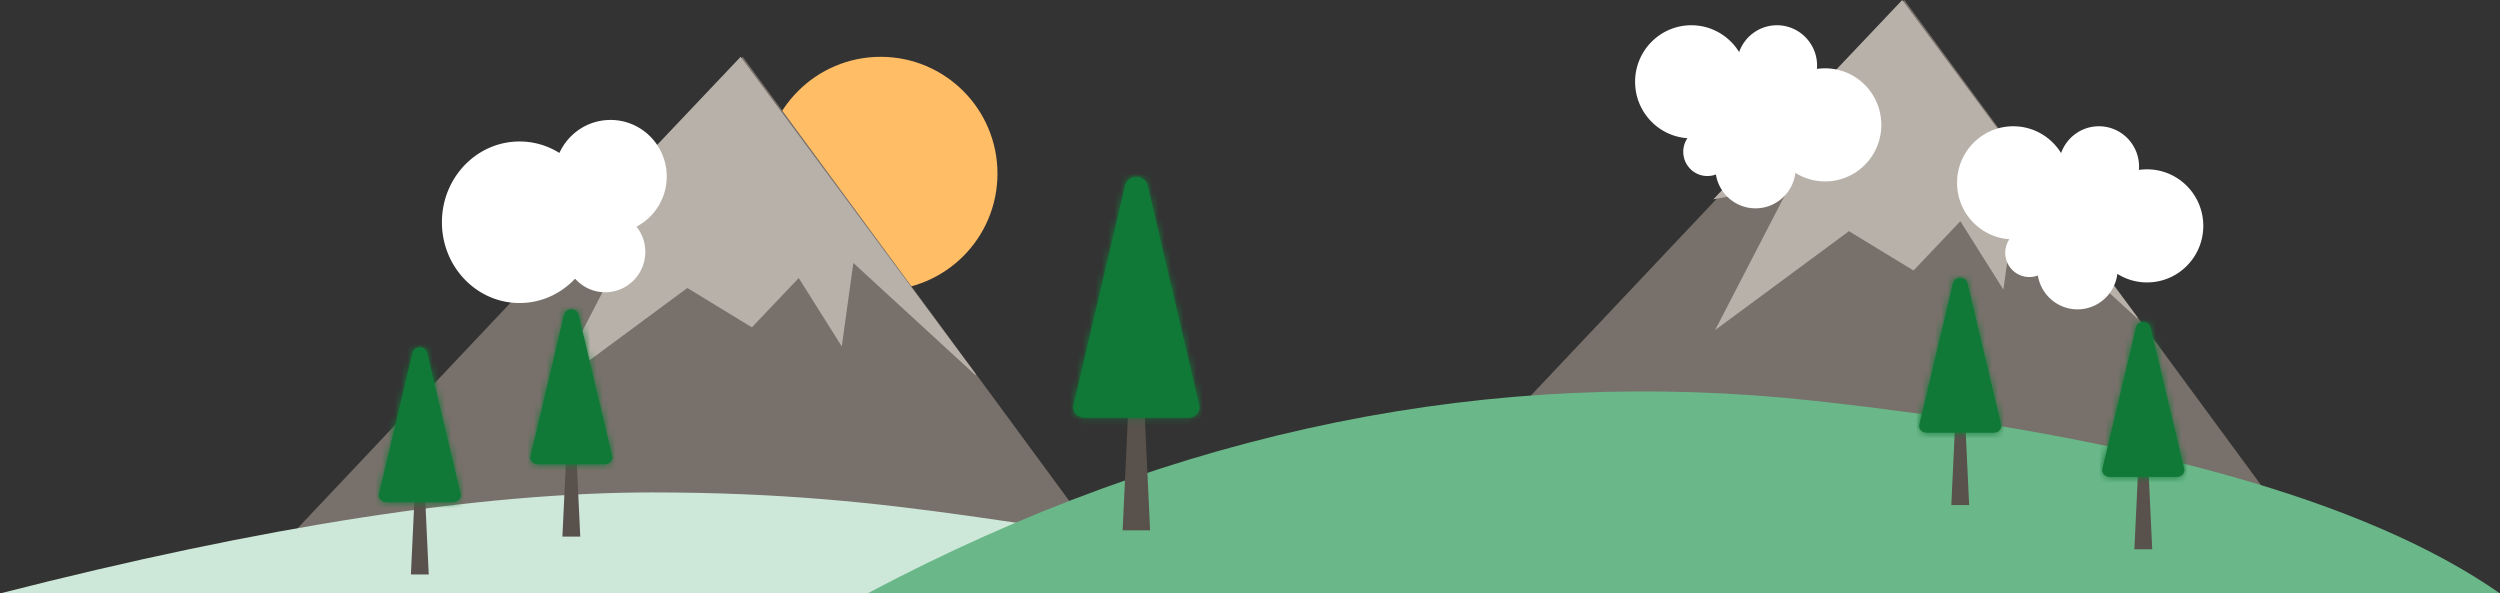 <svg xmlns="http://www.w3.org/2000/svg" xmlns:xlink="http://www.w3.org/1999/xlink" width="396" height="94" viewBox="0 0 396 94">
    <rect x="0" y="0" width="396" height="94" fill="#333333" stroke="none"/>
    <defs>
        <path id="a" d="M11.773 1.32l8.185 34.83c.213.905-.409 1.797-1.388 1.994a1.96 1.96 0 0 1-.385.038H1.815C.813 38.182 0 37.432 0 36.506c0-.12.014-.239.041-.355L8.226 1.32C8.44.416 9.406-.158 10.385.038c.695.14 1.238.641 1.388 1.283z"/>
        <path id="c" d="M7.653.85l5.32 22.39c.138.581-.266 1.155-.903 1.281a1.288 1.288 0 0 1-.25.024H1.18c-.652 0-1.18-.482-1.18-1.077 0-.077.009-.153.027-.228L5.347.85c.138-.582.766-.951 1.403-.825.452.09.805.412.903.824z"/>
        <path id="e" d="M7.653.85l5.32 22.39c.138.581-.266 1.155-.903 1.281a1.288 1.288 0 0 1-.25.024H1.18c-.652 0-1.18-.482-1.18-1.077 0-.077.009-.153.027-.228L5.347.85c.138-.582.766-.951 1.403-.825.452.09.805.412.903.824z"/>
        <path id="g" d="M7.653.85l5.32 22.39c.138.581-.266 1.155-.903 1.281a1.288 1.288 0 0 1-.25.024H1.18c-.652 0-1.18-.482-1.18-1.077 0-.077.009-.153.027-.228L5.347.85c.138-.582.766-.951 1.403-.825.452.09.805.412.903.824z"/>
        <path id="i" d="M7.653.85l5.32 22.39c.138.581-.266 1.155-.903 1.281a1.288 1.288 0 0 1-.25.024H1.18c-.652 0-1.18-.482-1.18-1.077 0-.077.009-.153.027-.228L5.347.85c.138-.582.766-.951 1.403-.825.452.09.805.412.903.824z"/>
    </defs>
    <g fill="none" fill-rule="evenodd">
        <circle cx="139.5" cy="27.5" r="18.5" fill="#FFBD66"/>
        <g fill-rule="nonzero">
            <path fill="#78706A" d="M301.652 0L359 78H228z"/>
            <path fill="#B7B1A9" d="M338.53 50.21l.054.278-19.412-17.833-1.834 13.219-6.818-10.834-7.42 7.81-10.226-6.23-21.2 15.666 11.915-23.03-12.206 2.324L301.313 0z"/>
        </g>
        <g fill-rule="nonzero">
            <path fill="#78706A" d="M117.652 9L175 87H44z"/>
            <path fill="#B7B1A9" d="M154.53 59.21l.054.278-19.412-17.833-1.834 13.219-6.818-10.834-7.42 7.81-10.226-6.23-21.2 15.666 11.915-23.03-12.206 2.324L117.313 9z"/>
        </g>
        <path fill="#FFF" d="M100.823 35.899a6.394 6.394 0 0 1 1.394 3.998c0 3.533-2.846 6.397-6.36 6.397a6.326 6.326 0 0 1-4.76-2.157C88.864 46.52 85.745 48 82.294 48 75.505 48 70 42.272 70 35.207c0-7.066 5.505-12.795 12.294-12.795 2.31 0 4.47.663 6.316 1.816C90.016 21.143 93.112 19 96.706 19c4.917 0 8.903 4.01 8.903 8.955a8.962 8.962 0 0 1-4.786 7.944zM284.388 27.381c-.38 3.167-3.061 5.62-6.313 5.62-3.163 0-5.786-2.323-6.276-5.367-.42.16-.877.248-1.353.248-2.107 0-3.816-1.719-3.816-3.838 0-.798.243-1.54.657-2.153-4.629-.318-8.287-4.197-8.287-8.935C259 8.01 262.986 4 267.902 4c3.2 0 6.005 1.698 7.574 4.248.878-2.476 3.23-4.248 5.992-4.248 3.51 0 6.358 2.863 6.358 6.396 0 .176-.007.35-.02.521a8.926 8.926 0 0 1 1.292-.093c4.917 0 8.902 4.009 8.902 8.955 0 4.947-3.985 8.956-8.902 8.956a8.822 8.822 0 0 1-4.71-1.354zM335.388 43.381c-.38 3.167-3.061 5.62-6.313 5.62-3.163 0-5.786-2.323-6.276-5.367-.42.16-.877.248-1.353.248-2.107 0-3.816-1.719-3.816-3.838 0-.798.243-1.54.657-2.153-4.629-.318-8.287-4.197-8.287-8.935 0-4.946 3.986-8.956 8.902-8.956 3.2 0 6.005 1.698 7.574 4.248.878-2.476 3.23-4.248 5.992-4.248 3.51 0 6.358 2.863 6.358 6.396 0 .176-.007.35-.02.521a8.926 8.926 0 0 1 1.292-.093c4.917 0 8.902 4.009 8.902 8.955 0 4.947-3.985 8.956-8.902 8.956a8.822 8.822 0 0 1-4.71-1.354z"/>
        <g fill-rule="nonzero">
            <path fill="#CDE7D8" d="M0 94h256.888c-10.042-1.481-28.248-3.446-54.62-5.895-39.56-3.673-58.405-10.105-99-10.105C76.203 78 41.78 83.333 0 94z"/>
            <path fill="#6AB889" d="M137.405 94H396c-21.052-14.68-57.181-24.842-108.388-30.488C236.405 57.866 186.336 68.03 137.405 94z"/>
        </g>
        <g transform="translate(170 28)">
            <path fill="#59514B" fill-rule="nonzero" d="M8.696 37.333h2.608L12.174 56H7.826z"/>
            <mask id="b" fill="#fff">
                <use xlink:href="#a"/>
            </mask>
            <use fill="#117938" fill-rule="nonzero" xlink:href="#a"/>
            <g fill="#117938" mask="url(#b)">
                <path d="M-38.26 75.485h97v-95h-97z"/>
            </g>
        </g>
        <g transform="translate(333 51)">
            <path fill="#59514B" fill-rule="nonzero" d="M5.652 24h1.696l.565 12H5.087z"/>
            <mask id="d" fill="#fff">
                <use xlink:href="#c"/>
            </mask>
            <use fill="#117938" fill-rule="nonzero" xlink:href="#c"/>
            <g fill="#117938" mask="url(#d)">
                <path d="M-24.87 48.455h63v-61h-63z"/>
            </g>
        </g>
        <g transform="translate(304 44)">
            <path fill="#59514B" fill-rule="nonzero" d="M5.652 24h1.696l.565 12H5.087z"/>
            <mask id="f" fill="#fff">
                <use xlink:href="#e"/>
            </mask>
            <use fill="#117938" fill-rule="nonzero" xlink:href="#e"/>
            <g fill="#117938" mask="url(#f)">
                <path d="M-24.87 48.455h63v-61h-63z"/>
            </g>
        </g>
        <g transform="translate(60 55)">
            <path fill="#59514B" fill-rule="nonzero" d="M5.652 24h1.696l.565 12H5.087z"/>
            <mask id="h" fill="#fff">
                <use xlink:href="#g"/>
            </mask>
            <use fill="#117938" fill-rule="nonzero" xlink:href="#g"/>
            <g fill="#117938" mask="url(#h)">
                <path d="M-24.87 48.455h63v-61h-63z"/>
            </g>
        </g>
        <g transform="translate(84 49)">
            <path fill="#59514B" fill-rule="nonzero" d="M5.652 24h1.696l.565 12H5.087z"/>
            <mask id="j" fill="#fff">
                <use xlink:href="#i"/>
            </mask>
            <use fill="#117938" fill-rule="nonzero" xlink:href="#i"/>
            <g fill="#117938" mask="url(#j)">
                <path d="M-24.87 48.455h63v-61h-63z"/>
            </g>
        </g>
    </g>
</svg>
